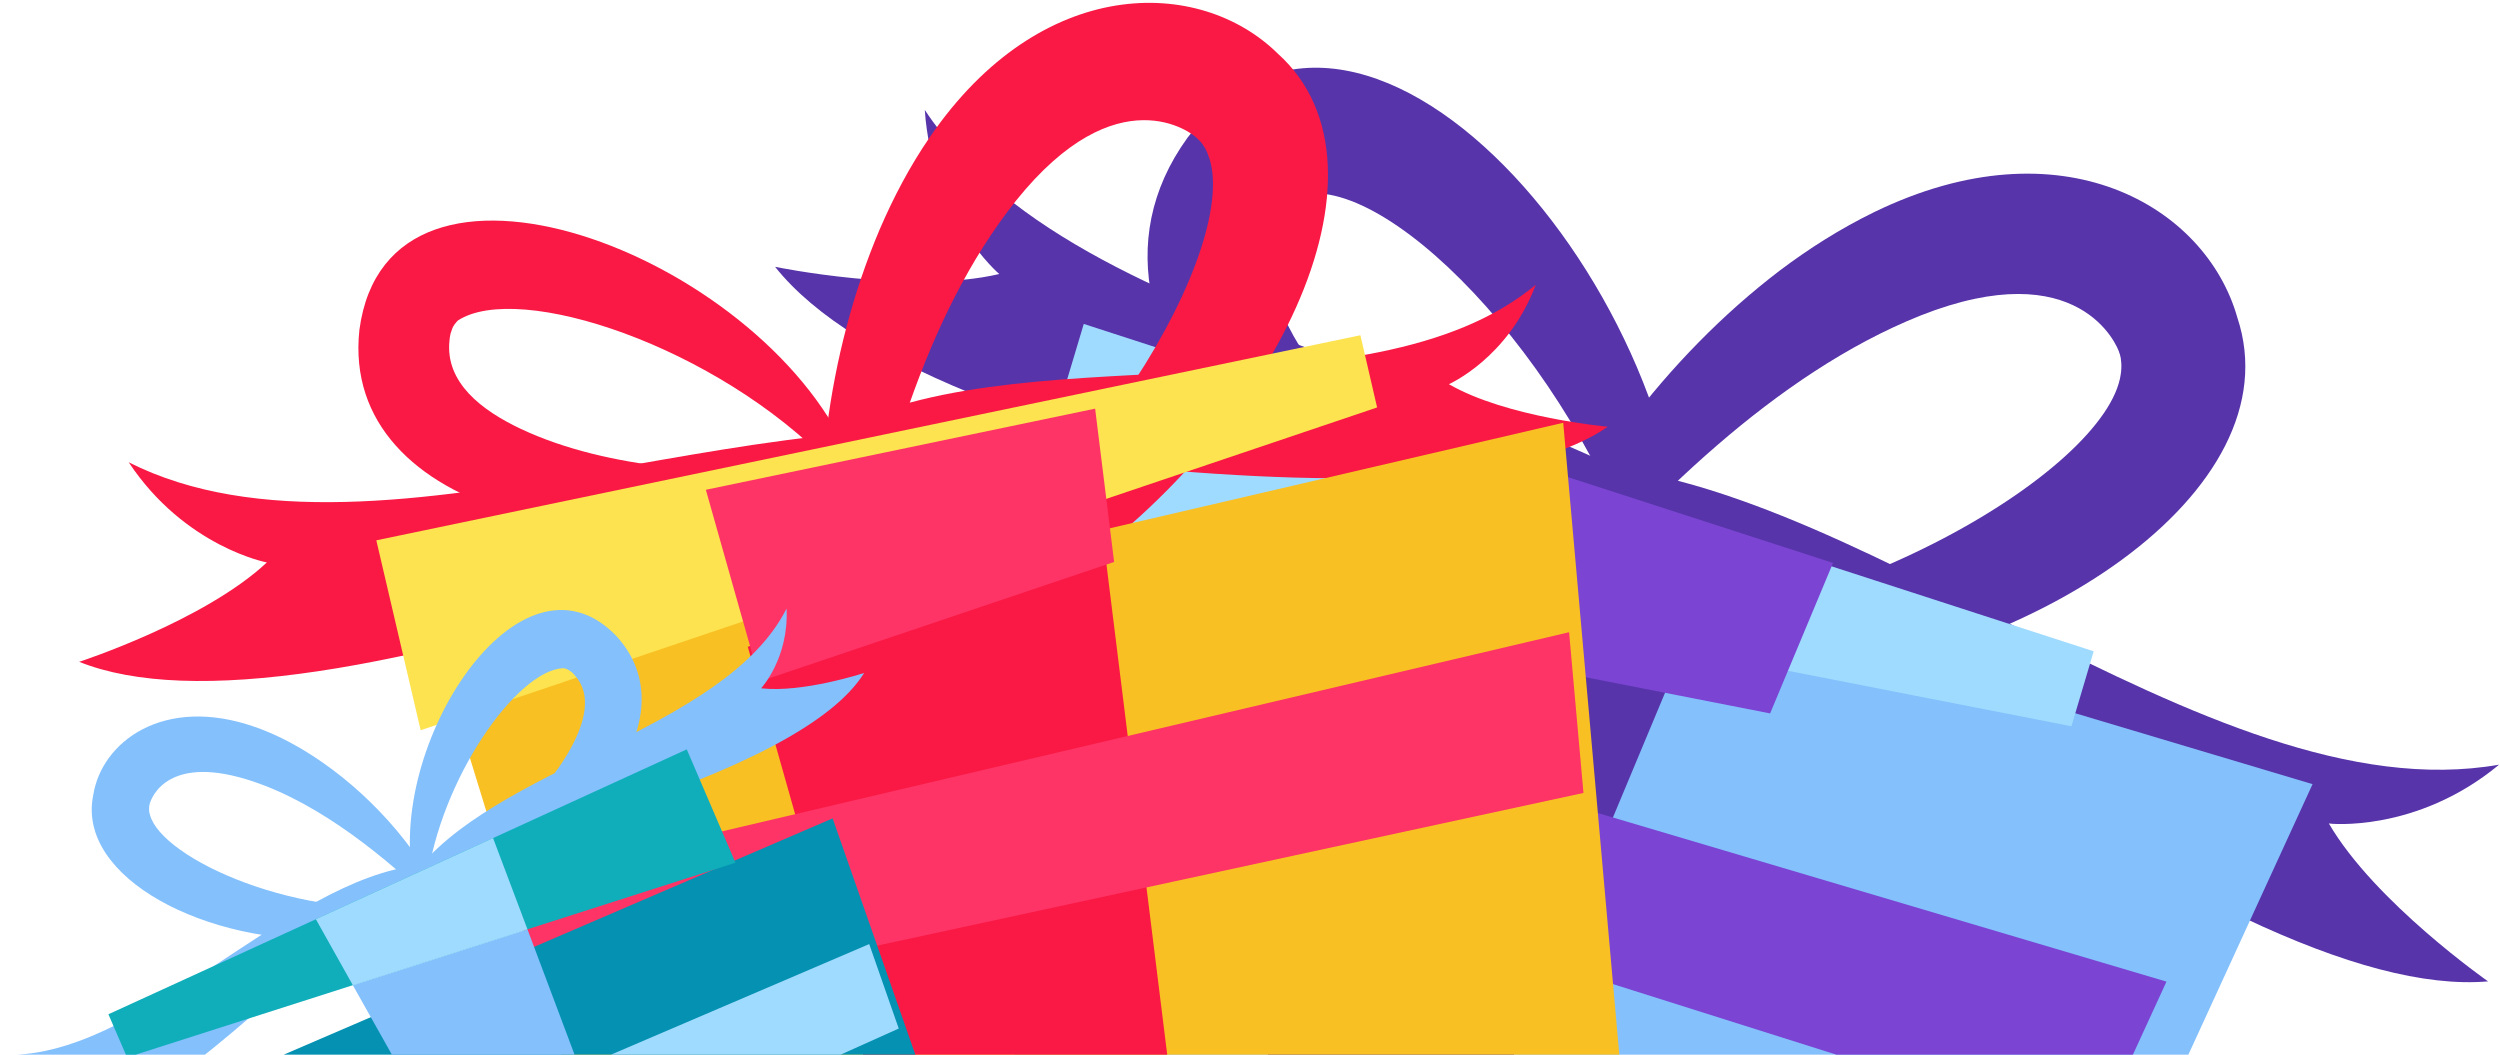 <svg width="320" height="135" viewBox="0 0 320 135" fill="none" xmlns="http://www.w3.org/2000/svg">
<path d="M151.985 17.649C132.823 44.173 171.18 78.093 208.814 82.695L209.866 79.277C194.977 71.388 177.622 60.542 167.827 46.573C163.555 40.459 160.366 33.031 164.705 27.016C164.902 26.786 165.132 26.425 165.428 26.129C166.71 24.946 166.447 25.34 166.841 25.044C166.973 25.011 167.104 24.913 167.236 24.88C167.367 24.814 167.532 24.814 167.696 24.748C180.383 23.992 204.738 51.043 211.805 79.079L215.322 78.849C219.135 40.558 175.157 -12.721 151.985 17.649Z" fill="#5734AA"/>
<path d="M239.905 27.145C235.534 29.281 231.557 31.812 227.843 34.606C213.118 45.814 201.449 61.854 195.336 77.137L198.426 78.978C210.653 64.516 227.218 47.819 245.821 40.391C266.134 32.371 271.064 44.269 271.294 45.222C271.393 45.42 271.393 45.65 271.459 45.847C271.459 46.044 271.524 46.274 271.524 46.471C271.557 46.734 271.524 47.589 271.459 47.885C269.75 60.276 233.759 82.035 198.261 81.575L197.67 85.026C206.182 87.82 215.484 88.477 224.457 87.918C260.119 85.486 293.743 62.807 286.381 40.654C282.338 26.356 263.866 15.51 239.905 27.145Z" fill="#5734AA"/>
<path d="M118.373 14.071C119.293 27.777 127.905 35.074 127.905 35.074C116.565 37.736 99.211 34.154 99.211 34.154C109.367 46.907 136.188 56.767 176.911 64.951C217.635 73.135 228.284 80.301 228.284 80.301C229.007 77.375 229.665 75.633 229.665 75.633C204.389 47.925 139.409 45.92 118.373 14.071Z" fill="#5734AA"/>
<path d="M319.886 97.877C282.318 104.484 236.171 58.698 198.635 59.389C198.635 59.389 197.847 61.065 196.203 63.629C196.203 63.629 208.693 66.455 242.679 90.383C276.664 114.311 302.236 126.998 318.473 125.618C318.473 125.618 303.945 115.462 298.094 105.404C298.062 105.437 309.303 106.653 319.886 97.877Z" fill="#5734AA"/>
<path d="M120.262 177.711L241.808 218.434L296.008 100.372L147.509 56L120.262 177.711Z" fill="#83C0FC"/>
<path d="M131.16 66.743L265.142 92.964L267.994 83.367L138.721 41.464L131.16 66.743Z" fill="#9FDBFF"/>
<path d="M155.57 162.106L179.144 169.998L215.395 83.24L176.98 75.704L155.57 162.106Z" fill="#5734AA"/>
<path d="M176.977 81.588L226.575 91.317L234.627 72.056L183.452 55.49L176.977 81.588Z" fill="#7B44D3"/>
<path d="M131.898 102.411L268.203 145.468L277.307 125.648L136.073 83.774L131.898 102.411Z" fill="#7B44D3"/>
<path d="M46.003 42.225C43.432 66.078 80.218 73.741 105.853 62.998L105.293 60.427C92.946 60.809 77.952 60.223 66.623 54.877C61.684 52.535 56.95 48.971 57.535 43.574C57.56 43.345 57.586 43.039 57.662 42.734C58.044 41.512 58.019 41.868 58.171 41.537C58.248 41.461 58.299 41.359 58.375 41.283C58.426 41.206 58.528 41.13 58.604 41.028C66.394 35.937 91.75 44.312 106.439 59.587L108.577 58.161C97.096 32.398 49.694 14.451 46.003 42.225Z" fill="#F91944"/>
<path d="M163.545 6.85C153.52 -3.01 133.24 -3.24 119.008 17.565C116.412 21.345 114.341 25.322 112.599 29.365C105.762 45.47 103.692 64.139 105.828 79.587L109.214 79.653C112.5 62.036 118.219 40.507 130.052 25.683C143.002 9.545 152.632 17.006 153.257 17.729C153.421 17.861 153.52 18.025 153.684 18.157C153.783 18.321 153.947 18.453 154.046 18.65C154.21 18.847 154.572 19.57 154.637 19.833C159.042 30.844 139.682 65.618 110.265 81.888L111.383 85.011C119.699 83.301 127.653 79.489 134.785 74.789C162.986 56.054 179.979 21.608 163.545 6.85Z" fill="#F91944"/>
<path d="M16.476 59.175C23.674 70.022 34.159 71.994 34.159 71.994C26.107 79.521 10.133 84.714 10.133 84.714C24.463 90.433 51.119 85.93 88.49 73.572C125.829 61.213 137.957 62.068 137.957 62.068C137.168 59.307 136.905 57.565 136.905 57.565C103.084 46.62 48.72 75.445 16.476 59.175Z" fill="#F91944"/>
<path d="M196.583 36.445C175.046 54.316 129.019 41.944 105.395 56.047C105.395 56.047 105.496 57.397 105.395 59.637C105.395 59.637 114.381 56.888 144.726 59.764C175.071 62.641 195.972 61.419 205.798 54.622C205.798 54.622 192.841 53.451 185.458 49.174C185.458 49.174 193.044 45.864 196.583 36.445Z" fill="#F91944"/>
<path d="M57.18 87.376L91.921 200.212L210.97 176.646L200.091 54.113L57.18 87.376Z" fill="#F9C023"/>
<path d="M48.168 69.16L53.845 93.471L176.27 52.154L174.131 42.913L48.168 69.16Z" fill="#FCE34F"/>
<path d="M95.715 82.788L125.329 187.473L155.173 181.556L141.04 67.504L95.715 82.788Z" fill="#F91944"/>
<path d="M90.348 62.693L97.283 87.213L142.608 71.929L140.176 52.307L90.348 62.693Z" fill="#FE3466"/>
<path d="M65.098 112.837L70.422 130.093L202.684 101.497L200.843 80.922L65.098 112.837Z" fill="#FE3466"/>
<path d="M52.998 113.024L54.627 112.948C56.383 99.633 66.134 85.861 72.04 85.53C72.116 85.555 72.192 85.53 72.243 85.555C72.32 85.555 72.371 85.581 72.447 85.606C72.651 85.708 72.498 85.555 73.16 86.014C73.313 86.141 73.44 86.294 73.542 86.396C75.858 88.941 74.789 92.531 73.16 95.586C69.392 102.561 61.984 108.493 55.543 112.922L56.205 114.45C73.287 110.3 89.147 92.582 78.888 81.406C66.566 68.626 49.179 95.56 52.998 113.024Z" fill="#83C0FC"/>
<path d="M19.115 103.096C19.166 102.638 20.795 96.884 30.596 99.481C39.583 101.899 48.111 108.722 54.526 114.704L55.85 113.686C52.21 106.965 45.947 100.219 38.565 95.84C36.706 94.746 34.721 93.778 32.608 93.04C20.948 88.967 13.005 94.949 11.936 101.772C9.747 112.362 26.472 121.018 43.02 120.203C47.195 119.974 51.446 119.185 55.214 117.428L54.755 115.875C38.412 118.014 20.668 109.918 19.192 104.292C19.141 104.165 19.064 103.783 19.09 103.656C19.064 103.554 19.09 103.452 19.09 103.35C19.09 103.299 19.09 103.198 19.115 103.096Z" fill="#83C0FC"/>
<path d="M97.424 88.102C97.424 88.102 100.988 84.258 100.682 77.894C92.689 93.703 62.853 98.132 52.695 112.286C52.695 112.286 53.103 113.05 53.586 114.374C53.586 114.374 58.118 110.504 76.447 104.522C94.776 98.54 106.614 92.557 110.611 86.142C110.585 86.142 102.77 88.713 97.424 88.102Z" fill="#83C0FC"/>
<path d="M0 134.994C5.346 138.457 10.463 137.285 10.463 137.285C8.299 142.25 2.164 147.698 2.164 147.698C9.725 147.468 20.824 140.239 35.208 127.383C49.591 114.527 55.192 112.541 55.192 112.541C54.301 111.446 53.842 110.733 53.842 110.733C36.48 112.414 17.693 136.013 0 134.994Z" fill="#83C0FC"/>
<path d="M21.285 141.465L61.746 207.99L131.262 175.286L106.578 104.751L21.285 141.465Z" fill="#0491B2"/>
<path d="M13.875 129.826L16.268 135.35L94.142 110.428L87.905 95.917L13.875 129.826Z" fill="#0FAEBA"/>
<path d="M45.164 126.109L72.785 175.216L86.278 168.877L67.516 118.955L45.164 126.109Z" fill="#83C0FC"/>
<path d="M40.43 117.657L45.165 126.109L67.516 118.955L63.112 107.271L40.43 117.657Z" fill="#9FDBFF"/>
<path d="M30.141 155.582L36.911 166.757L115.039 131.653L111.259 120.84L30.141 155.582Z" fill="#9FDBFF"/>
</svg>
